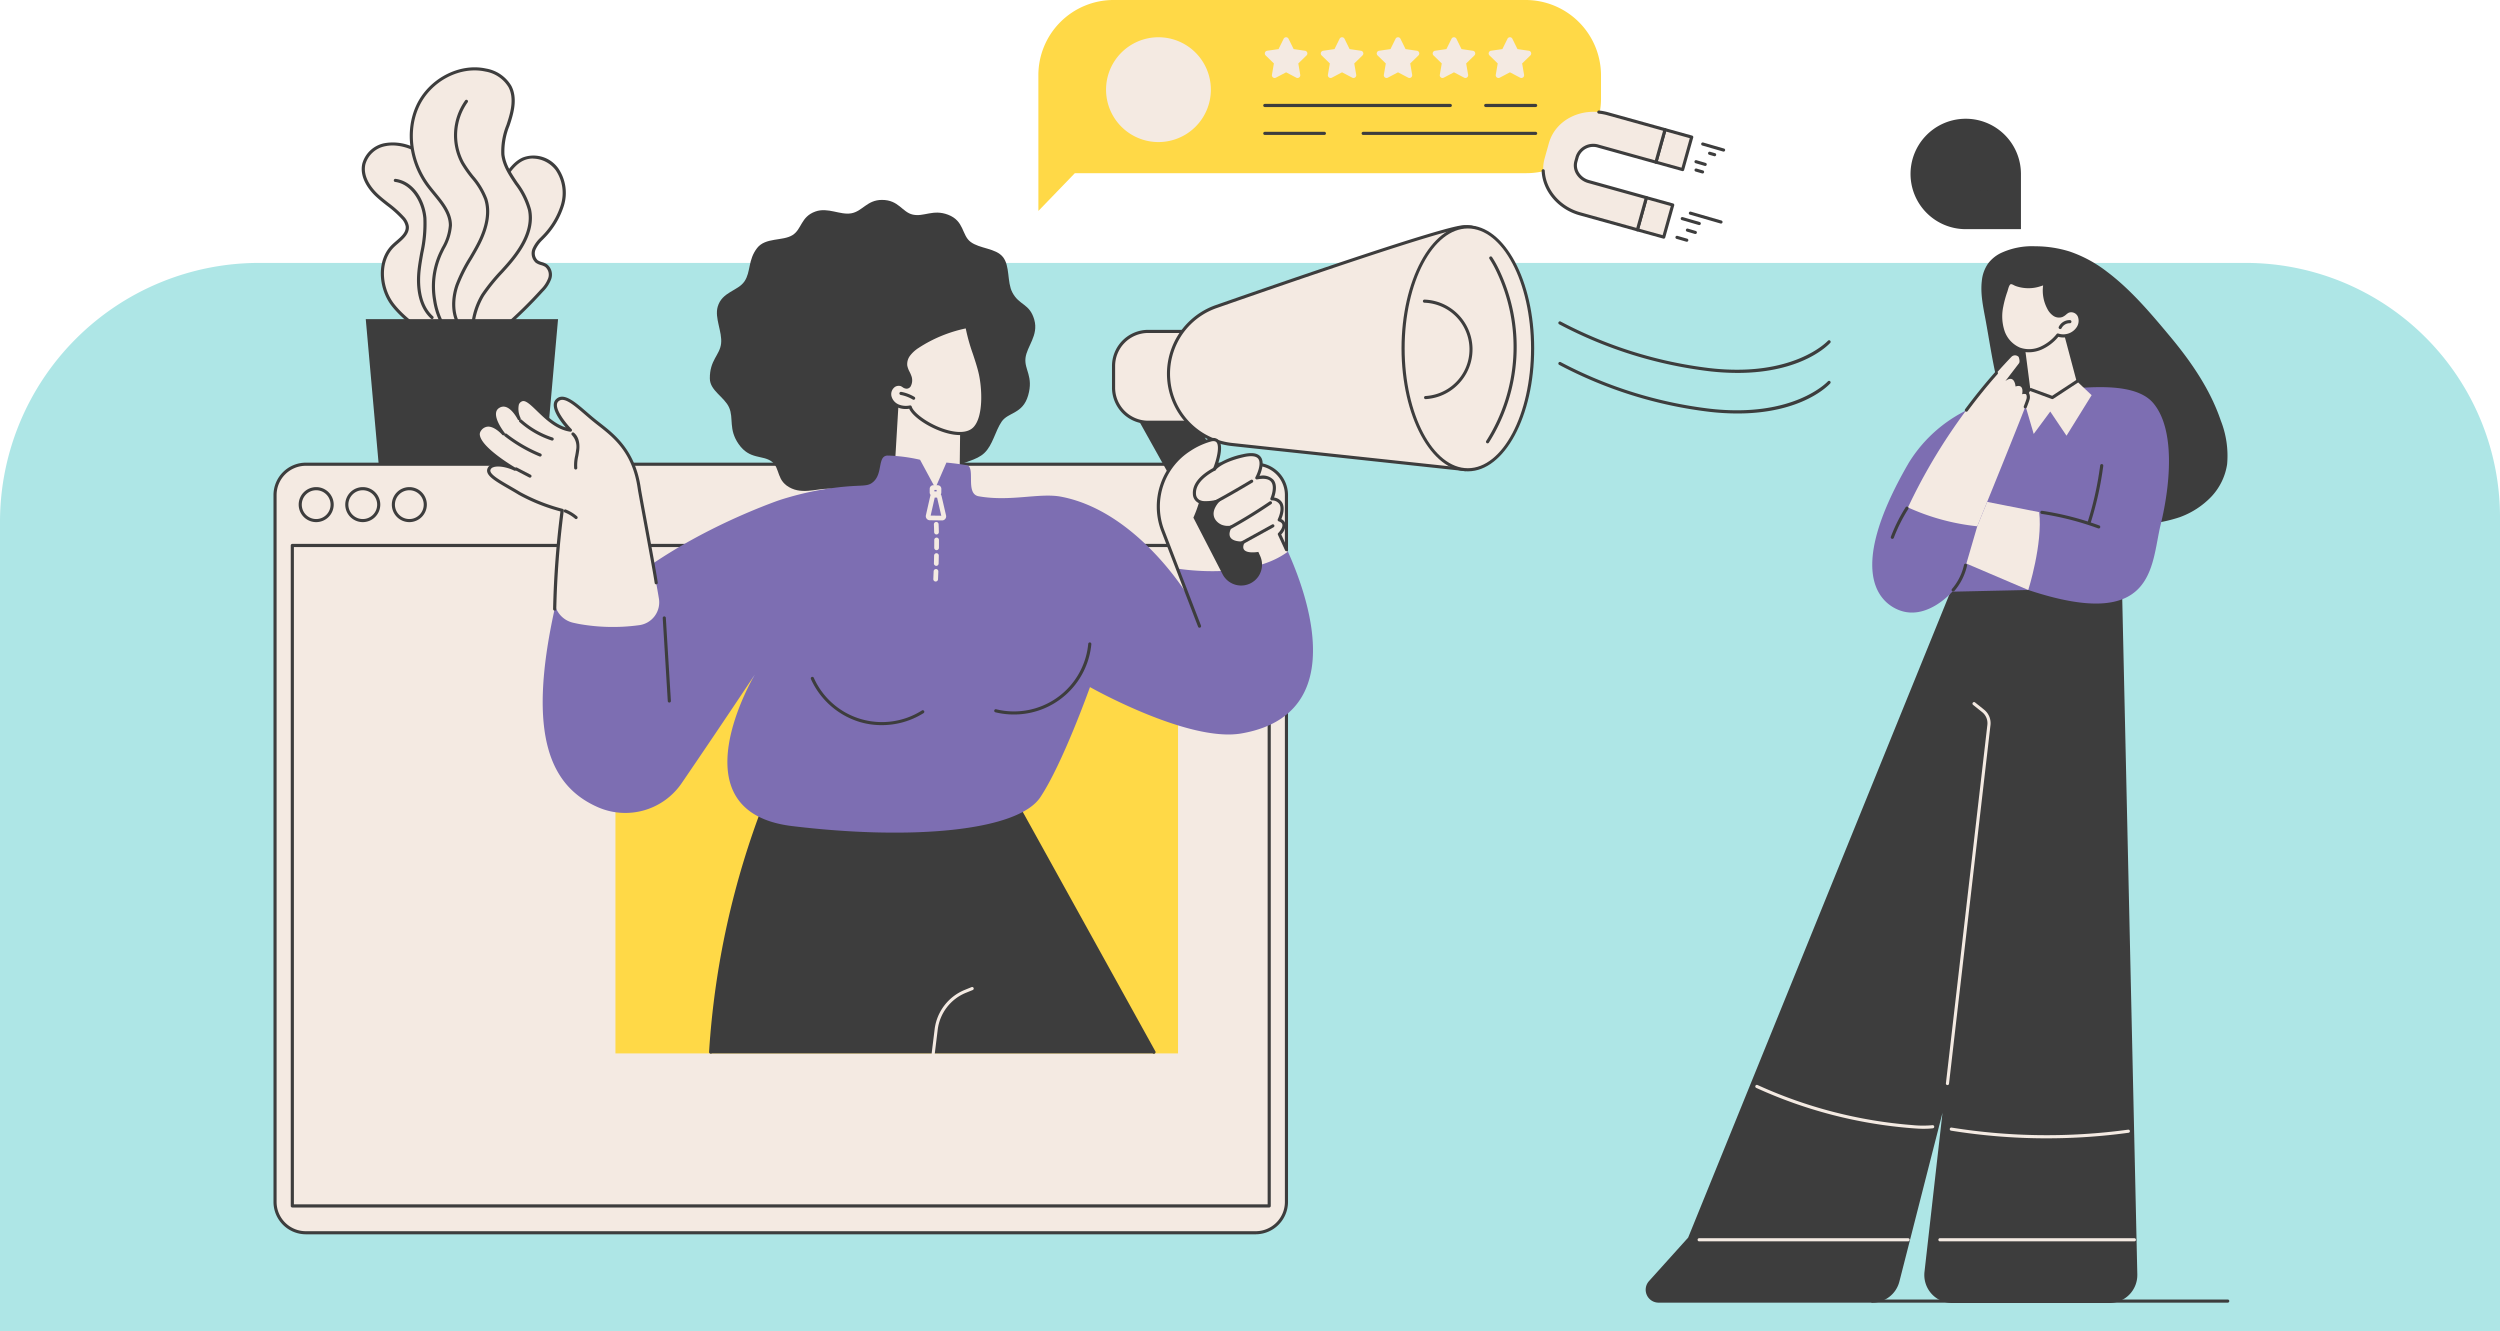 <svg xmlns="http://www.w3.org/2000/svg" xmlns:xlink="http://www.w3.org/1999/xlink" width="521.057" height="277.477" viewBox="0 0 521.057 277.477">
  <defs>
    <clipPath id="clip-path">
      <rect id="Rectángulo_402238" data-name="Rectángulo 402238" width="407.637" height="271.577" fill="none"/>
    </clipPath>
  </defs>
  <g id="Grupo_1101423" data-name="Grupo 1101423" transform="translate(-1929 10533.577)">
    <path id="Rectángulo_35205" data-name="Rectángulo 35205" d="M54,0H468.057a53,53,0,0,1,53,53V222.679a0,0,0,0,1,0,0H0a0,0,0,0,1,0,0V54A54,54,0,0,1,54,0Z" transform="translate(1929 -10478.779)" fill="#aee6e6"/>
    <g id="Grupo_1101416" data-name="Grupo 1101416" transform="translate(1986 -10533.577)">
      <g id="Grupo_1101415" data-name="Grupo 1101415" clip-path="url(#clip-path)">
        <path id="Trazado_877152" data-name="Trazado 877152" d="M269.881,248.3a6.824,6.824,0,0,0,1.643-2.5,2.451,2.451,0,0,0-.763-2.716c-.592-.4-1.383-.424-1.951-.854a2.3,2.3,0,0,1-.511-2.662,7.9,7.9,0,0,1,1.744-2.312,16.6,16.6,0,0,0,4.1-6.681,8.82,8.82,0,0,0-1.1-7.563,6.07,6.07,0,0,0-7.008-2.153c-1.785.779-2.954,2.489-4.027,4.115a96.906,96.906,0,0,0-7.469,12.68,32.426,32.426,0,0,0-3.3,14.225,11.337,11.337,0,0,0,1.161,5.181,5.556,5.556,0,0,0,4.183,3c2.878.253,3.982-2.767,5.81-4.369a90.226,90.226,0,0,0,7.494-7.385" transform="translate(-213.943 -187.733)" fill="#f4eae2"/>
        <path id="Trazado_877153" data-name="Trazado 877153" d="M255.043,258.507q-.181,0-.372-.017a5.875,5.875,0,0,1-4.441-3.167,11.443,11.443,0,0,1-1.2-5.329,32.634,32.634,0,0,1,3.333-14.37,97.571,97.571,0,0,1,7.493-12.724c1-1.511,2.236-3.391,4.169-4.235a6.353,6.353,0,0,1,7.4,2.259,9.1,9.1,0,0,1,1.155,7.846,16.728,16.728,0,0,1-4.175,6.817l-.193.2a6.815,6.815,0,0,0-1.486,2.006,1.978,1.978,0,0,0,.4,2.279,3.024,3.024,0,0,0,.914.4,3.891,3.891,0,0,1,1.022.441,2.771,2.771,0,0,1,.894,3.081,7.085,7.085,0,0,1-1.714,2.629,90.844,90.844,0,0,1-7.521,7.412,12.555,12.555,0,0,0-1.465,1.64c-1.108,1.39-2.252,2.826-4.218,2.826m11.1-39.615a4.643,4.643,0,0,0-1.861.373c-1.755.766-2.936,2.557-3.884,4a97.01,97.01,0,0,0-7.445,12.637,31.988,31.988,0,0,0-3.274,14.08,10.829,10.829,0,0,0,1.121,5.032,5.217,5.217,0,0,0,3.924,2.83c1.849.162,2.9-1.162,4.021-2.565a13.277,13.277,0,0,1,1.545-1.724,90.179,90.179,0,0,0,7.467-7.358,6.563,6.563,0,0,0,1.572-2.378,2.14,2.14,0,0,0-.632-2.351,3.367,3.367,0,0,0-.857-.36,3.556,3.556,0,0,1-1.11-.5,2.633,2.633,0,0,1-.616-3.045,7.306,7.306,0,0,1,1.618-2.211l.191-.2a16.1,16.1,0,0,0,4.023-6.546,8.447,8.447,0,0,0-1.051-7.279,6.062,6.062,0,0,0-4.753-2.422M268,246.41h0Z" transform="translate(-212.066 -185.842)" fill="#3d3d3d"/>
        <path id="Trazado_877154" data-name="Trazado 877154" d="M131.853,235.016c-2.321-3.552-2.52-8.779.539-11.719,1.251-1.2,3.113-2.33,2.9-4.053a3.449,3.449,0,0,0-.937-1.768c-1.591-1.83-3.73-3.092-5.481-4.769s-3.161-4.072-2.625-6.437a5.671,5.671,0,0,1,4.376-4.01,9.679,9.679,0,0,1,6.084.916c5.684,2.647,9.222,8.667,10.416,14.822s.382,12.507-.57,18.7a9.448,9.448,0,0,1-1.251,3.994c-3.238,4.715-11.477-2.654-13.454-5.68" transform="translate(-107.417 -172.098)" fill="#f4eae2"/>
        <path id="Trazado_877155" data-name="Trazado 877155" d="M140.5,240.681h-.056c-3.877-.045-9.141-4.888-10.759-7.363-2.283-3.493-2.688-8.987.586-12.134.259-.249.545-.5.822-.736,1.047-.9,2.129-1.84,1.982-3.042a3.192,3.192,0,0,0-.86-1.593,22.161,22.161,0,0,0-3.1-2.765c-.794-.624-1.615-1.269-2.36-1.982-1.049-1-3.414-3.673-2.717-6.745a5.987,5.987,0,0,1,4.624-4.257,10.111,10.111,0,0,1,6.293.939c5.286,2.461,9.248,8.09,10.6,15.056,1.2,6.168.414,12.42-.567,18.816a9.831,9.831,0,0,1-1.3,4.129,3.669,3.669,0,0,1-3.182,1.677m-10.16-40.143a7.118,7.118,0,0,0-1.537.163,5.325,5.325,0,0,0-4.127,3.763c-.622,2.746,1.563,5.2,2.532,6.128.722.692,1.53,1.326,2.312,1.941a22.65,22.65,0,0,1,3.19,2.85,3.777,3.777,0,0,1,1.015,1.943c.189,1.548-1.082,2.647-2.2,3.616-.283.245-.551.476-.8.712-3.029,2.912-2.629,8.034-.492,11.3,1.613,2.468,6.718,7.026,10.219,7.066a3.01,3.01,0,0,0,2.692-1.393,9.193,9.193,0,0,0,1.2-3.858c.973-6.337,1.748-12.527.572-18.592-1.311-6.761-5.136-12.215-10.233-14.588a10.535,10.535,0,0,0-4.339-1.056" transform="translate(-105.525 -170.221)" fill="#3d3d3d"/>
        <path id="Trazado_877156" data-name="Trazado 877156" d="M176.934,280.391a.326.326,0,0,1-.22-.085c-3.135-2.849-3.09-7.681-2.785-10.307.136-1.168.345-2.347.547-3.487a27.606,27.606,0,0,0,.639-7.141c-.29-3.328-2.446-7.106-5.87-7.553a.327.327,0,1,1,.085-.649c3.8.5,6.118,4.473,6.438,8.145a28.09,28.09,0,0,1-.646,7.312c-.2,1.131-.408,2.3-.542,3.449-.291,2.5-.344,7.094,2.575,9.747a.327.327,0,0,1-.22.569" transform="translate(-143.886 -213.893)" fill="#3d3d3d"/>
        <path id="Trazado_877157" data-name="Trazado 877157" d="M199.531,135.613c.9-2.053,2.238-4.034,2.234-6.274-.005-3.243-2.745-5.7-4.68-8.3-3.467-4.665-4.586-11.185-2.187-16.479s8.544-8.834,14.222-7.591a7.333,7.333,0,0,1,5.058,3.444c1.119,2.151.632,4.767-.092,7.081s-1.671,4.67-1.387,7.078c.5,4.27,4.678,7.311,5.552,11.521.908,4.373-1.953,8.585-4.924,11.92a49.1,49.1,0,0,0-4.812,5.835c-1.57,2.432-1.755,4.6-2.3,7.338-.584,2.913-2.542,3.248-4.451,1.158a14.873,14.873,0,0,1-3.283-7.4,16.482,16.482,0,0,1,1.054-9.327" transform="translate(-164.887 -82.364)" fill="#f4eae2"/>
        <path id="Trazado_877158" data-name="Trazado 877158" d="M202.19,152.156a3.736,3.736,0,0,1-2.592-1.446,15.461,15.461,0,0,1-3.363-7.566,16.908,16.908,0,0,1,1.076-9.513c.224-.514.478-1.028.724-1.526a10.59,10.59,0,0,0,1.483-4.617c0-2.429-1.67-4.462-3.281-6.428-.449-.548-.913-1.114-1.334-1.68-3.714-5-4.586-11.595-2.222-16.809,2.537-5.6,8.946-9.012,14.59-7.775a7.606,7.606,0,0,1,5.278,3.613c1.231,2.364.609,5.159-.07,7.33-.1.333-.213.668-.323,1a14.208,14.208,0,0,0-1.052,5.939c.255,2.159,1.471,3.977,2.759,5.9a16.359,16.359,0,0,1,2.789,5.592c1,4.792-2.377,9.26-5,12.2q-.426.478-.858.954a39.007,39.007,0,0,0-3.923,4.84,14.932,14.932,0,0,0-2.011,5.928c-.078.42-.158.851-.247,1.3-.3,1.477-.97,2.432-1.9,2.69a1.948,1.948,0,0,1-.524.071m-4.28-18.264a16.246,16.246,0,0,0-1.031,9.141,14.8,14.8,0,0,0,3.2,7.236c.865.948,1.761,1.38,2.458,1.186.678-.189,1.186-.965,1.431-2.188.089-.443.168-.871.245-1.288a15.442,15.442,0,0,1,2.1-6.164,39.478,39.478,0,0,1,3.988-4.924q.429-.475.855-.951c2.529-2.838,5.783-7.132,4.848-11.635a15.88,15.88,0,0,0-2.692-5.361c-1.274-1.9-2.592-3.873-2.865-6.189a14.693,14.693,0,0,1,1.08-6.218c.108-.333.217-.665.321-1,.642-2.051,1.234-4.68.114-6.832a6.961,6.961,0,0,0-4.838-3.276c-5.354-1.172-11.44,2.081-13.854,7.406-2.267,5-1.423,11.34,2.151,16.149.411.553.871,1.114,1.315,1.656,1.684,2.055,3.426,4.179,3.43,6.842a11.235,11.235,0,0,1-1.55,4.908c-.243.491-.493,1-.711,1.5" transform="translate(-162.966 -80.512)" fill="#3d3d3d"/>
        <path id="Trazado_877159" data-name="Trazado 877159" d="M252.981,188.236a.326.326,0,0,1-.247-.113c-2.324-2.675-2.082-6.669-1.081-9.515a33.059,33.059,0,0,1,2.831-5.632c.569-.972,1.157-1.976,1.674-2.989,1.785-3.5,2.275-6.549,1.455-9.078a15.121,15.121,0,0,0-2.726-4.479,24.579,24.579,0,0,1-2.084-2.98,12.516,12.516,0,0,1,.833-13.195.327.327,0,0,1,.526.389,11.843,11.843,0,0,0-.789,12.486,24.077,24.077,0,0,0,2.031,2.9,15.839,15.839,0,0,1,2.832,4.678c.875,2.7.372,5.922-1.494,9.577-.526,1.029-1.119,2.042-1.692,3.022a32.574,32.574,0,0,0-2.778,5.519c-.94,2.673-1.182,6.406.958,8.869a.327.327,0,0,1-.247.542" transform="translate(-213.688 -119.328)" fill="#3d3d3d"/>
        <path id="Trazado_877160" data-name="Trazado 877160" d="M169.659,448.185h-40.08l2.731,30.644h34.619Z" transform="translate(-110.348 -381.673)" fill="#3d3d3d"/>
        <path id="Trazado_877161" data-name="Trazado 877161" d="M206.582,812.153H8.629A6.424,6.424,0,0,1,2.2,805.729V658.4a6.424,6.424,0,0,1,6.424-6.424H206.582a6.424,6.424,0,0,1,6.424,6.424V805.729a6.424,6.424,0,0,1-6.424,6.424" transform="translate(-1.878 -555.219)" fill="#f4eae2"/>
        <path id="Trazado_877162" data-name="Trazado 877162" d="M204.7,810.6H6.751A6.759,6.759,0,0,1,0,803.852V656.521a6.759,6.759,0,0,1,6.751-6.751H204.7a6.759,6.759,0,0,1,6.751,6.751V803.852A6.759,6.759,0,0,1,204.7,810.6M6.751,650.424a6.1,6.1,0,0,0-6.1,6.1V803.852a6.1,6.1,0,0,0,6.1,6.1H204.7a6.1,6.1,0,0,0,6.1-6.1V656.521a6.1,6.1,0,0,0-6.1-6.1Z" transform="translate(0 -553.342)" fill="#3d3d3d"/>
        <path id="Trazado_877163" data-name="Trazado 877163" d="M44.2,689.641a3.326,3.326,0,1,1-3.326-3.323,3.324,3.324,0,0,1,3.326,3.323" transform="translate(-31.977 -584.466)" fill="#f4eae2"/>
        <path id="Trazado_877164" data-name="Trazado 877164" d="M39,691.413a3.65,3.65,0,1,1,3.653-3.65A3.655,3.655,0,0,1,39,691.413m0-6.645a3,3,0,1,0,3,3,3,3,0,0,0-3-3" transform="translate(-30.101 -582.589)" fill="#3d3d3d"/>
        <path id="Trazado_877165" data-name="Trazado 877165" d="M109.6,689.641a3.326,3.326,0,1,1-3.326-3.323,3.324,3.324,0,0,1,3.326,3.323" transform="translate(-87.671 -584.466)" fill="#f4eae2"/>
        <path id="Trazado_877166" data-name="Trazado 877166" d="M104.4,691.413a3.65,3.65,0,1,1,3.653-3.65,3.656,3.656,0,0,1-3.653,3.65m0-6.645a3,3,0,1,0,3,3,3,3,0,0,0-3-3" transform="translate(-85.793 -582.589)" fill="#3d3d3d"/>
        <path id="Trazado_877167" data-name="Trazado 877167" d="M175,689.641a3.326,3.326,0,1,1-3.326-3.323A3.324,3.324,0,0,1,175,689.641" transform="translate(-143.364 -584.466)" fill="#f4eae2"/>
        <path id="Trazado_877168" data-name="Trazado 877168" d="M169.8,691.413a3.65,3.65,0,1,1,3.653-3.65,3.656,3.656,0,0,1-3.653,3.65m0-6.645a3,3,0,1,0,3,3,3,3,0,0,0-3-3" transform="translate(-141.487 -582.589)" fill="#3d3d3d"/>
        <path id="Trazado_877169" data-name="Trazado 877169" d="M228.175,902.165H24.569a.327.327,0,0,1-.327-.327V764.179a.327.327,0,0,1,.327-.327H228.175a.327.327,0,0,1,.327.327V901.838a.327.327,0,0,1-.327.327M24.9,901.51H227.848v-137H24.9Z" transform="translate(-20.644 -650.494)" fill="#3d3d3d"/>
        <rect id="Rectángulo_402237" data-name="Rectángulo 402237" width="117.253" height="78.156" transform="translate(71.274 141.399)" fill="#ffd947"/>
        <path id="Trazado_877170" data-name="Trazado 877170" d="M706.418,1147.548l-32.03-57.839-49,5.374a172.419,172.419,0,0,0-11.537,52.465Z" transform="translate(-522.756 -927.993)" fill="#3d3d3d"/>
        <path id="Trazado_877171" data-name="Trazado 877171" d="M704.473,1145.737a.327.327,0,0,1-.286-.169l-31.779-57.388-48.59,5.33a174.2,174.2,0,0,0-11.424,51.9.327.327,0,0,1-.653-.037,174.307,174.307,0,0,1,11.549-52.3.327.327,0,0,1,.265-.2l49-5.374a.328.328,0,0,1,.322.167l31.885,57.578a.327.327,0,0,1-.286.486" transform="translate(-520.955 -926.116)" fill="#3d3d3d"/>
        <path id="Trazado_877172" data-name="Trazado 877172" d="M924.708,1400.348l-.04,0a.328.328,0,0,1-.285-.365l.613-4.989a10.221,10.221,0,0,1,6.3-8.222l1.4-.568a.327.327,0,1,1,.246.606l-1.4.568a9.566,9.566,0,0,0-5.9,7.695l-.613,4.989a.327.327,0,0,1-.324.287" transform="translate(-787.2 -1180.466)" fill="#f4eae2"/>
        <path id="Trazado_877173" data-name="Trazado 877173" d="M680.44,305.734c.923,3.231-1.567,5.542-1.837,7.967-.274,2.458,1.7,3.781.554,7.78-1.126,3.917-4.159,3.454-5.536,5.485-1.335,1.969-1.829,4.843-3.589,6.517-1.7,1.614-4.422,1.825-6.459,3.1-1.959,1.222-3.456,3.668-5.682,4.512-2.133.809-4.948-.544-7.284-.137s-3.356,2.836-5.619,2.837c-4.546,0-4.283-2.276-6.5-2.769-2.309-.513-5.683,1.148-8.587-.135-3.342-1.477-2.316-4.192-4.167-5.606-1.909-1.458-4.609-.338-6.92-3.666-2.154-3.1-.992-5.375-1.982-7.612-.977-2.207-3.992-3.509-4.018-6.03-.04-3.875,2.073-4.872,2.344-7.3.274-2.458-1.386-5.311-.706-7.679.9-3.127,4.206-3.257,5.583-5.289,1.335-1.969.708-4.468,2.636-6.948,1.74-2.237,5.331-1.417,7.368-2.687,1.959-1.222,1.711-3.826,4.773-4.92,2.611-.933,5.138.78,7.474.373s3.287-2.794,6.407-2.794c3.5,0,4.2,2.572,6.425,3.064,2.309.513,4.233-1.171,7.347.023,3.4,1.3,2.824,4.236,4.675,5.65,1.909,1.459,5.264,1.3,6.753,3.16,1.513,1.886.834,5.192,1.959,7.365,1.452,2.8,3.6,2.252,4.593,5.741" transform="translate(-521.867 -239.07)" fill="#3d3d3d"/>
        <path id="Trazado_877174" data-name="Trazado 877174" d="M872.907,545.52l-1.068,17.954c.852,7.041,5.93,10.927,8.978,10.282,2.8-.593,5.512-5.357,4.655-11.313l.125-10.452s-9.08-8.488-12.69-6.471" transform="translate(-742.456 -464.299)" fill="#f4eae2"/>
        <path id="Trazado_877175" data-name="Trazado 877175" d="M866.366,470.884a2.195,2.195,0,0,0-.92,2.3,2.888,2.888,0,0,0,1.644,1.944,4.272,4.272,0,0,0,2.586.241c.81,2.761,10.377,7.81,13.481,4.369,2.18-2.416,1.821-8.6,1.034-11.758s-2.16-6.167-2.68-9.38a29.982,29.982,0,0,0-10.3,4.211,7.277,7.277,0,0,0-1.821,1.666,3.231,3.231,0,0,0-.646,2.33,17.514,17.514,0,0,0,.922,2.356c.188.608.144,2.029-.745,2.075-.4.02-.808-.454-1.2-.548a1.822,1.822,0,0,0-1.353.2" transform="translate(-736.971 -390.542)" fill="#f4eae2"/>
        <path id="Trazado_877176" data-name="Trazado 877176" d="M878.166,479.347a9.961,9.961,0,0,1-2.2-.272c-3.54-.808-7.521-3.318-8.375-5.219a4.493,4.493,0,0,1-2.512-.311,3.232,3.232,0,0,1-1.827-2.173,2.533,2.533,0,0,1,1.07-2.646,2.137,2.137,0,0,1,1.6-.235,2.07,2.07,0,0,1,.616.307,1.114,1.114,0,0,0,.491.233.387.387,0,0,0,.319-.186,2.044,2.044,0,0,0,.131-1.465,6.77,6.77,0,0,0-.4-.932,5.255,5.255,0,0,1-.536-1.471,3.517,3.517,0,0,1,.7-2.571,7.6,7.6,0,0,1,1.9-1.744,29.865,29.865,0,0,1,10.412-4.26.327.327,0,0,1,.4.266,36.073,36.073,0,0,0,1.508,5.51c.414,1.249.842,2.541,1.166,3.843.69,2.769,1.326,9.358-1.108,12.056a4.33,4.33,0,0,1-3.359,1.27M867.8,473.162a.327.327,0,0,1,.314.235c.446,1.519,4.3,4.2,8,5.041,1.592.363,3.739.52,4.929-.8,2.039-2.259,1.778-8.174.959-11.46-.318-1.278-.742-2.558-1.153-3.8a38.963,38.963,0,0,1-1.473-5.264,28.82,28.82,0,0,0-9.851,4.08,7,7,0,0,0-1.742,1.588,2.908,2.908,0,0,0-.589,2.089,4.684,4.684,0,0,0,.479,1.286,7.378,7.378,0,0,1,.432,1.023,2.647,2.647,0,0,1-.219,2.034,1.04,1.04,0,0,1-.822.465,1.532,1.532,0,0,1-.879-.336,1.653,1.653,0,0,0-.414-.221,1.5,1.5,0,0,0-1.106.157h0a1.861,1.861,0,0,0-.769,1.95,2.566,2.566,0,0,0,1.46,1.715,3.957,3.957,0,0,0,2.387.217.329.329,0,0,1,.063-.006m-3.311-4.156h0Z" transform="translate(-735.095 -388.663)" fill="#3d3d3d"/>
        <path id="Trazado_877177" data-name="Trazado 877177" d="M882.007,551.968a.325.325,0,0,1-.169-.047,7.555,7.555,0,0,0-2.536-.962.327.327,0,0,1,.119-.643,8.2,8.2,0,0,1,2.754,1.045.327.327,0,0,1-.169.607" transform="translate(-748.584 -468.642)" fill="#3d3d3d"/>
        <path id="Trazado_877178" data-name="Trazado 877178" d="M422.3,685.429s-17.124,28.6,7.768,31.613,47.012,1.055,51.715-6.02,10.345-22.952,10.345-22.952,20.457,11.57,31.519,9.67c28.144-4.836,7.955-41.545,7.955-41.545l-24.405-1.009,5.312,13.807s-10.546-17.573-26.382-20.6c-4.529-.865-10.519,1.083-17.193-.091-2.9-.509-.542-6.158-2.514-6.47-2.1-.369-4.212-.553-4.212-.553L459.9,646.6l-3.188-5.91a34.364,34.364,0,0,0-6.717-.875c-2.195,0-.993,3.633-2.976,5.433-1.366,1.24-2.233.526-8.17,1.289a62.379,62.379,0,0,0-9.622,2.01s-1.415.39-2.853.926c-6.916,2.574-19,7.787-29.8,16.05-5.152,3.941-14.592-.185-16.02,6.277-5.891,26.674-.731,37.1,9.156,41.366a14.225,14.225,0,0,0,17.344-5.107c3.716-5.443,9.1-13.38,15.25-22.633" transform="translate(-321.952 -544.866)" fill="#7d6eb2"/>
        <path id="Trazado_877179" data-name="Trazado 877179" d="M927.19,745.419h-.022a.491.491,0,0,1-.469-.512q.037-.848.066-1.631a.491.491,0,0,1,.981.036q-.029.786-.066,1.638a.491.491,0,0,1-.49.469m.12-3.269H927.3a.491.491,0,0,1-.477-.5q.025-.862.039-1.631a.491.491,0,1,1,.981.019q-.015.773-.039,1.64a.491.491,0,0,1-.49.477m.062-3.271h0a.491.491,0,0,1-.487-.5q.006-.633.005-1.183v-.447a.491.491,0,0,1,.489-.492h0a.491.491,0,0,1,.491.489v.45q0,.554-.005,1.192a.491.491,0,0,1-.49.486m-.015-3.271a.491.491,0,0,1-.491-.481c-.022-1.07-.054-1.609-.055-1.615a.491.491,0,0,1,.98-.06c0,.022.034.562.056,1.655a.491.491,0,0,1-.481.5h-.01" transform="translate(-789.174 -624.214)" fill="#f4eae2"/>
        <path id="Trazado_877180" data-name="Trazado 877180" d="M919.55,697.931h-.012L917,697.9a.855.855,0,0,1-.822-1.044l.906-4a.868.868,0,0,1,.85-.666l.695.014a.853.853,0,0,1,.816.662l.932,4.022a.855.855,0,0,1-.832,1.048m-2.376-1.015,2.216.031-.874-3.768-.493-.01Z" transform="translate(-780.2 -589.464)" fill="#f4eae2"/>
        <path id="Trazado_877181" data-name="Trazado 877181" d="M923.269,683.708h-.005l-.927-.007a.749.749,0,0,1-.743-.755l.006-.768a.751.751,0,0,1,.755-.744l.926.007a.749.749,0,0,1,.743.755l-.005.768a.75.75,0,0,1-.749.743m0-.981h0Zm-.693-.005.462,0,0-.3-.462,0Zm-.23-.305h0Z" transform="translate(-784.827 -580.308)" fill="#f4eae2"/>
        <path id="Trazado_877182" data-name="Trazado 877182" d="M1222.927,585.826l-15.919-28.509,10.6-3.232L1232.366,584Z" transform="translate(-1027.885 -471.858)" fill="#3d3d3d"/>
        <path id="Trazado_877183" data-name="Trazado 877183" d="M1196.191,484.4h-9.143a7.212,7.212,0,0,1-7.212-7.212v-4.511a7.212,7.212,0,0,1,7.212-7.212h9.143Z" transform="translate(-1004.745 -396.392)" fill="#f4eae2"/>
        <path id="Trazado_877184" data-name="Trazado 877184" d="M1194.312,482.854h-9.142a7.548,7.548,0,0,1-7.54-7.539V470.8a7.548,7.548,0,0,1,7.54-7.539h9.142a.327.327,0,0,1,.327.327v18.935a.327.327,0,0,1-.327.327m-9.142-18.935a6.893,6.893,0,0,0-6.885,6.885v4.511a6.893,6.893,0,0,0,6.885,6.885h8.815V463.918Z" transform="translate(-1002.866 -394.514)" fill="#3d3d3d"/>
        <path id="Trazado_877185" data-name="Trazado 877185" d="M1326.412,326.388s-1.543-8.688-8.095-7.987c-4.783.512-35.234,10.991-51.326,16.611a14.831,14.831,0,0,0,3.308,28.747l48.645,5.227s5.16-.643,7.621-8.554-.153-34.044-.153-34.044" transform="translate(-1070.502 -271.115)" fill="#f4eae2"/>
        <path id="Trazado_877186" data-name="Trazado 877186" d="M1317.067,367.436l-.035,0-48.645-5.227a15.158,15.158,0,0,1-3.381-29.382c17.154-5.991,46.643-16.118,51.4-16.628,6.778-.726,8.436,8.165,8.452,8.255,0,.008,0,.016,0,.025.107,1.07,2.593,26.29.14,34.174-2.5,8.02-7.674,8.754-7.894,8.781l-.04,0m.1-50.625a6.486,6.486,0,0,0-.688.037c-4.691.5-34.126,10.613-51.253,16.6a14.5,14.5,0,0,0,3.235,28.113l48.6,5.222c.434-.076,5.056-1.054,7.317-8.321,2.392-7.686-.094-33.181-.165-33.9-.064-.336-1.548-7.745-7.048-7.745" transform="translate(-1068.625 -269.238)" fill="#3d3d3d"/>
        <path id="Trazado_877187" data-name="Trazado 877187" d="M1613.45,344c0,13.978-6.044,25.309-13.5,25.309s-13.5-11.331-13.5-25.309,6.044-25.309,13.5-25.309,13.5,11.331,13.5,25.309" transform="translate(-1351.017 -271.394)" fill="#f4eae2"/>
        <path id="Trazado_877188" data-name="Trazado 877188" d="M1598.074,367.756c-7.624,0-13.827-11.5-13.827-25.636s6.2-25.636,13.827-25.636,13.827,11.5,13.827,25.636-6.2,25.636-13.827,25.636m0-50.618c-7.263,0-13.172,11.207-13.172,24.982s5.909,24.982,13.172,24.982,13.172-11.207,13.172-24.982-5.909-24.982-13.172-24.982" transform="translate(-1349.14 -269.517)" fill="#3d3d3d"/>
        <path id="Trazado_877189" data-name="Trazado 877189" d="M1614.857,441.512a.327.327,0,0,1-.02-.654,9.732,9.732,0,0,0-.245-19.441.327.327,0,0,1,.031-.654,10.387,10.387,0,0,1,.255,20.747h-.021" transform="translate(-1374.716 -358.321)" fill="#3d3d3d"/>
        <path id="Trazado_877190" data-name="Trazado 877190" d="M1703.205,399.064a.327.327,0,0,1-.276-.5,36.543,36.543,0,0,0,2.042-35.524,21.3,21.3,0,0,0-1.365-2.432.327.327,0,1,1,.546-.36,21.946,21.946,0,0,1,1.408,2.507,37.2,37.2,0,0,1-2.078,36.159.327.327,0,0,1-.277.152" transform="translate(-1450.167 -306.658)" fill="#3d3d3d"/>
        <path id="Trazado_877191" data-name="Trazado 877191" d="M1246.395,644.229s14.833,2.655,23.173-3.437l-1.7-3.708s2.2-2.177-.029-2.975c0,0,2.075-4.135-1.529-4.381,0,0,2.4-5.394-3.141-4.369,0,0,3.327-6.086-2.877-4.614-4.91,1.164-5.934,2.763-5.934,2.763s2.739-6.781-.694-6.08a15.328,15.328,0,0,0-4.469,2.017,14,14,0,0,0-5.732,16.631Z" transform="translate(-1058.217 -525.757)" fill="#f4eae2"/>
        <path id="Trazado_877192" data-name="Trazado 877192" d="M1249.412,654.711a.327.327,0,0,1-.305-.21l-7.768-20.189a14.4,14.4,0,0,1,5.865-17.026,15.72,15.72,0,0,1,4.576-2.059,1.611,1.611,0,0,1,1.68.44c.852,1.024.284,3.41-.188,4.883a15.6,15.6,0,0,1,5.126-2c1.878-.445,3.144-.259,3.763.552.84,1.1.175,3.012-.246,3.965a3.073,3.073,0,0,1,2.924.83c.865,1.1.391,2.878.11,3.678a2.258,2.258,0,0,1,1.691,1.062c.643,1.126.1,2.744-.184,3.424a1.485,1.485,0,0,1,.859,1,2.857,2.857,0,0,1-.876,2.206l1.389,3.025a.327.327,0,1,1-.594.273l-1.481-3.225a.328.328,0,0,1,.067-.369c.285-.283.994-1.152.856-1.769-.063-.283-.32-.507-.765-.666a.327.327,0,0,1-.182-.455c.01-.02.986-2,.343-3.124a1.848,1.848,0,0,0-1.6-.784.327.327,0,0,1-.277-.459c.01-.023,1.007-2.309.132-3.417-.474-.6-1.454-.768-2.914-.5a.327.327,0,0,1-.347-.479c.406-.743,1.3-2.88.577-3.827-.442-.579-1.511-.687-3.092-.312-4.664,1.106-5.726,2.609-5.736,2.624a.329.329,0,0,1-.426.107.326.326,0,0,1-.151-.41c.661-1.637,1.441-4.555.721-5.419-.076-.091-.307-.368-1.046-.218a15.08,15.08,0,0,0-4.362,1.974,13.737,13.737,0,0,0-5.6,16.242l7.765,20.182a.327.327,0,0,1-.188.423.323.323,0,0,1-.117.022" transform="translate(-1056.402 -523.876)" fill="#3d3d3d"/>
        <path id="Trazado_877193" data-name="Trazado 877193" d="M1291.962,702.926l6.084,11.791a4.356,4.356,0,0,0,7.853-3.762l-.4-.9s-4.5.815-2.733-2.2c0,0-5.089.607-2.573-3.37a3.614,3.614,0,0,1-2.356-.089c-1.616-.736-2.925-2.792.427-5.681a9.542,9.542,0,0,1-5.025.677,27.156,27.156,0,0,1-1.279,3.529" transform="translate(-1100.231 -595.029)" fill="#3d3d3d"/>
        <path id="Trazado_877194" data-name="Trazado 877194" d="M1318.709,678.856a.327.327,0,0,1-.157-.615c2.645-1.439,5.294-2.957,7.875-4.51a.327.327,0,1,1,.337.56c-2.589,1.558-5.246,3.08-7.9,4.524a.328.328,0,0,1-.156.04" transform="translate(-1122.729 -573.708)" fill="#3d3d3d"/>
        <path id="Trazado_877195" data-name="Trazado 877195" d="M1329.319,710.76a.327.327,0,0,1-.153-.616,106.4,106.4,0,0,0,10.2-6.142.327.327,0,0,1,.368.541,107,107,0,0,1-10.263,6.18.325.325,0,0,1-.152.038" transform="translate(-1131.766 -599.478)" fill="#3d3d3d"/>
        <path id="Trazado_877196" data-name="Trazado 877196" d="M1350.328,741.191a.327.327,0,0,1-.158-.614l7.62-4.2a.327.327,0,1,1,.316.573l-7.62,4.2a.325.325,0,0,1-.157.041" transform="translate(-1149.657 -627.062)" fill="#3d3d3d"/>
        <path id="Trazado_877197" data-name="Trazado 877197" d="M1293.016,664.088H1293a2.123,2.123,0,0,1-1.827-2.007c-.146-2.04,1.321-3.91,4.359-5.56a.327.327,0,1,1,.312.575c-2.792,1.516-4.144,3.177-4.019,4.938a1.474,1.474,0,0,0,1.208,1.4.327.327,0,0,1-.017.654" transform="translate(-1099.55 -559.057)" fill="#3d3d3d"/>
        <path id="Trazado_877198" data-name="Trazado 877198" d="M1841.856,462.071a51.58,51.58,0,0,1-5.886-.349,89.641,89.641,0,0,1-31.293-9.789.327.327,0,0,1,.329-.566,88.944,88.944,0,0,0,31.039,9.7c17.516,2.01,24.582-5.627,24.652-5.7a.327.327,0,0,1,.488.436c-.257.288-5.765,6.268-19.328,6.268" transform="translate(-1536.718 -384.345)" fill="#3d3d3d"/>
        <path id="Trazado_877199" data-name="Trazado 877199" d="M1841.856,519.045a51.58,51.58,0,0,1-5.886-.349,89.644,89.644,0,0,1-31.293-9.789.327.327,0,0,1,.329-.566,88.944,88.944,0,0,0,31.039,9.7c17.516,2.01,24.582-5.627,24.652-5.7a.327.327,0,0,1,.488.435c-.257.288-5.765,6.268-19.328,6.268" transform="translate(-1536.718 -432.864)" fill="#3d3d3d"/>
        <path id="Trazado_877200" data-name="Trazado 877200" d="M311.77,564c-3.218-2.58-6.223-5.954-7.882-4.277s2.766,6.192,2.766,6.192c-5.066-.766-8.159-7.094-10.147-6.332s-.545,3.936-.545,3.936-1.968-3.981-4.32-2.513,1.055,5.675,1.055,5.675-3.022-3.536-4.989-.779,7.352,8.14,7.352,8.14c-1.866-.941-4.912-1.38-5.386.036s2.942,2.93,6.389,5.044a39.331,39.331,0,0,0,8.88,3.508c-.642,6.984-1.355,13.093-1.641,18.224a5.063,5.063,0,0,0,3.9,5.209q.7.163,1.408.294a40.249,40.249,0,0,0,12.313.233l.048-.006a4.8,4.8,0,0,0,4.141-5.548c-1.051-6.363-3.208-16.622-4.108-22.971-1.194-8.42-6.017-11.484-9.236-14.065" transform="translate(-244.78 -476.279)" fill="#f4eae2"/>
        <path id="Trazado_877201" data-name="Trazado 877201" d="M301.5,601.661h0a.327.327,0,0,1-.323-.331A189.616,189.616,0,0,1,302.707,581a38.108,38.108,0,0,1-8.693-3.473c-.732-.449-1.457-.867-2.158-1.272-2.8-1.618-4.828-2.787-4.371-4.154a1.513,1.513,0,0,1,.909-.912,4.68,4.68,0,0,1,2.444-.119c-2.14-1.455-5.138-3.794-5.556-5.722a1.831,1.831,0,0,1,.282-1.509,2.528,2.528,0,0,1,1.975-1.186,3.4,3.4,0,0,1,1.832.53,5,5,0,0,1-.726-2.923,1.983,1.983,0,0,1,.947-1.4,2.231,2.231,0,0,1,1.854-.287,4.035,4.035,0,0,1,1.826,1.293,3.018,3.018,0,0,1,.161-1.418,1.824,1.824,0,0,1,1.08-1.04c1.082-.415,2.256.722,3.743,2.161,1.5,1.456,3.33,3.224,5.568,3.921-1.256-1.446-3.483-4.413-2.045-5.867,1.541-1.557,3.913.489,6.424,2.656.616.532,1.254,1.081,1.9,1.6.275.221.563.445.859.676,3.117,2.435,7.387,5.77,8.5,13.6.074.525.626,3.514,1.265,6.975.951,5.15,2.133,11.559,2.267,12.693a.327.327,0,0,1-.65.076c-.131-1.112-1.311-7.51-2.26-12.65-.64-3.468-1.193-6.463-1.269-7-1.073-7.566-5.053-10.675-8.251-13.174-.3-.233-.588-.459-.865-.681-.651-.522-1.293-1.076-1.914-1.611-2.372-2.046-4.42-3.814-5.531-2.691-1.169,1.181,1.678,4.621,2.767,5.733a.327.327,0,0,1-.283.552c-2.909-.44-5.137-2.6-6.927-4.33-1.267-1.226-2.361-2.286-3.054-2.021a1.176,1.176,0,0,0-.708.677,4.36,4.36,0,0,0,.344,2.818.327.327,0,0,1-.591.281c-.011-.022-1.1-2.189-2.525-2.593a1.579,1.579,0,0,0-1.327.213,1.336,1.336,0,0,0-.649.957c-.279,1.663,1.763,4.209,1.784,4.235a.327.327,0,0,1-.5.419c-.015-.018-1.535-1.777-3-1.715a1.886,1.886,0,0,0-1.469.913,1.186,1.186,0,0,0-.175.991c.586,2.7,7.356,6.637,7.424,6.676a.327.327,0,0,1-.311.575c-1.3-.655-3.348-1.1-4.391-.667a.86.86,0,0,0-.537.515c-.288.861,1.832,2.084,4.077,3.38.7.407,1.434.827,2.173,1.281a39.229,39.229,0,0,0,8.79,3.47.327.327,0,0,1,.244.356,190.417,190.417,0,0,0-1.566,20.546.327.327,0,0,1-.327.323" transform="translate(-242.901 -474.398)" fill="#3d3d3d"/>
        <path id="Trazado_877202" data-name="Trazado 877202" d="M342.049,658.624a.326.326,0,0,1-.151-.037l-2.838-1.479a.327.327,0,1,1,.3-.58l2.838,1.479a.327.327,0,0,1-.151.617" transform="translate(-288.593 -559.066)" fill="#3d3d3d"/>
        <path id="Trazado_877203" data-name="Trazado 877203" d="M331.4,613.552a.329.329,0,0,1-.125-.025,31.182,31.182,0,0,1-7.259-4.215.327.327,0,0,1,.4-.517,30.514,30.514,0,0,0,7.106,4.126.327.327,0,0,1-.125.63" transform="translate(-275.825 -518.39)" fill="#3d3d3d"/>
        <path id="Trazado_877204" data-name="Trazado 877204" d="M351.719,593.308a.329.329,0,0,1-.1-.016,18.864,18.864,0,0,1-6.7-3.852.327.327,0,0,1,.436-.488,18.2,18.2,0,0,0,6.466,3.718.327.327,0,0,1-.1.638" transform="translate(-293.638 -501.479)" fill="#3d3d3d"/>
        <path id="Trazado_877205" data-name="Trazado 877205" d="M419.3,615.031a.327.327,0,0,1-.325-.291,8.972,8.972,0,0,1,.215-2.622c.068-.37.138-.753.183-1.126a3.528,3.528,0,0,0-.85-3.12.327.327,0,0,1,.415-.506c1.216,1,1.2,2.749,1.085,3.705-.048.392-.119.784-.189,1.164a8.358,8.358,0,0,0-.209,2.431.327.327,0,0,1-.288.362l-.037,0" transform="translate(-356.309 -517.169)" fill="#3d3d3d"/>
        <path id="Trazado_877206" data-name="Trazado 877206" d="M410.187,717.454a.326.326,0,0,1-.213-.079,7.645,7.645,0,0,0-2.158-1.309.327.327,0,1,1,.242-.608,8.288,8.288,0,0,1,2.343,1.421.327.327,0,0,1-.214.575" transform="translate(-347.119 -609.262)" fill="#3d3d3d"/>
        <path id="Trazado_877207" data-name="Trazado 877207" d="M769.377,960.665a16.015,16.015,0,0,1-4.63-.677,16.4,16.4,0,0,1-10.115-8.928.327.327,0,1,1,.6-.266,15.541,15.541,0,0,0,22.532,6.812.327.327,0,0,1,.351.552,16.375,16.375,0,0,1-8.736,2.506" transform="translate(-642.618 -809.528)" fill="#3d3d3d"/>
        <path id="Trazado_877208" data-name="Trazado 877208" d="M1016.35,917.2a15.916,15.916,0,0,1-3.8-.455.327.327,0,1,1,.156-.635,15.541,15.541,0,0,0,19.182-13.644.327.327,0,0,1,.651.061A16.167,16.167,0,0,1,1016.35,917.2" transform="translate(-862.076 -768.283)" fill="#3d3d3d"/>
        <path id="Trazado_877209" data-name="Trazado 877209" d="M548.028,883.649a.327.327,0,0,1-.326-.307l-1.052-17.305a.327.327,0,1,1,.653-.04l1.052,17.305a.327.327,0,0,1-.307.346h-.02" transform="translate(-465.525 -737.218)" fill="#3d3d3d"/>
        <path id="Trazado_877210" data-name="Trazado 877210" d="M2399.573,361.428c.648,3.555,1.188,7.12,1.939,10.657.809,3.807,1.908,7.549,2.656,11.367.359,1.832.656,3.677,1.049,5.5.173.8.382,1.6.562,2.407a13.306,13.306,0,0,0,1.275,6.471,9.831,9.831,0,0,0,5.446,4.279,27.286,27.286,0,0,0,7.633,1.594c1.22.1,2.435.094,3.657.095,1.83,0,3.658.07,5.488.081a29.994,29.994,0,0,0,10.721-1.51,17.165,17.165,0,0,0,6.578-4.264,12.592,12.592,0,0,0,3.309-6.8,19.982,19.982,0,0,0-1.325-9.078c-2.2-6.492-6.2-12.293-10.557-17.517-3.99-4.779-8.094-9.677-13.087-13.448a26.915,26.915,0,0,0-7.835-4.261,24.193,24.193,0,0,0-7.193-1.1,15.328,15.328,0,0,0-7.28,1.47,7.405,7.405,0,0,0-2.569,2.154,7.6,7.6,0,0,0-1.279,3.565c-.336,2.789.313,5.6.811,8.332" transform="translate(-2042.7 -294.573)" fill="#3d3d3d"/>
        <path id="Trazado_877211" data-name="Trazado 877211" d="M2431.594,461.84l4.052,14.727s-8.021,10.2-14.283,9.8-5.1-7.493-.429-9.694l3.345-.512-1.347-11.455Z" transform="translate(-2058.348 -393.302)" fill="#f4eae2"/>
        <path id="Trazado_877212" data-name="Trazado 877212" d="M2456.432,475.567a.327.327,0,0,1-.324-.285l-1.6-12.413a.327.327,0,0,1,.222-.353l8.663-2.864a.327.327,0,0,1,.419.227l3.386,12.749a.327.327,0,1,1-.632.168l-3.3-12.413-8.077,2.67,1.566,12.145a.327.327,0,0,1-.282.366l-.042,0" transform="translate(-2090.249 -391.424)" fill="#3d3d3d"/>
        <path id="Trazado_877213" data-name="Trazado 877213" d="M2445.514,557.407a.327.327,0,0,1-.049-.651l2.486-.381a.327.327,0,0,1,.1.647l-2.486.381a.331.331,0,0,1-.05,0" transform="translate(-2082.315 -473.805)" fill="#3d3d3d"/>
        <path id="Trazado_877214" data-name="Trazado 877214" d="M2425.982,401.685a10.145,10.145,0,0,0,.258,5.18,6.14,6.14,0,0,0,3.438,3.744,6.047,6.047,0,0,0,4.436-.173,9.541,9.541,0,0,0,3.562-2.758,3.663,3.663,0,0,0,4.175-1.42,2.712,2.712,0,0,0,.266-2.61,1.835,1.835,0,0,0-2.3-.919c-.471.223-.807.677-1.287.88a1.792,1.792,0,0,1-1.656-.232,3.626,3.626,0,0,1-1.105-1.326,7.662,7.662,0,0,1-.715-5.323c-.039.168-.934.422-1.094.476a7.385,7.385,0,0,1-1.233.3,7.7,7.7,0,0,1-2.5-.024,7.535,7.535,0,0,1-1.229-.321,4.032,4.032,0,0,0-1.067-.416c-.707-.008-.917,1.28-1.087,1.778a22.134,22.134,0,0,0-.866,3.162" transform="translate(-2065.777 -337.852)" fill="#f4eae2"/>
        <path id="Trazado_877215" data-name="Trazado 877215" d="M2429.72,409.4a5.719,5.719,0,0,1-2.042-.363,6.472,6.472,0,0,1-3.63-3.941,10.372,10.372,0,0,1-.271-5.348,22.188,22.188,0,0,1,.878-3.209c.028-.082.057-.186.09-.3.178-.638.476-1.707,1.311-1.7a2.03,2.03,0,0,1,.85.285,3.008,3.008,0,0,0,.322.15,7.2,7.2,0,0,0,1.175.307,7.343,7.343,0,0,0,2.389.023,7.055,7.055,0,0,0,1.178-.287l.115-.037a4.14,4.14,0,0,0,.806-.3.327.327,0,0,1,.6.247h0a7.346,7.346,0,0,0,.684,5.093,3.247,3.247,0,0,0,1,1.21,1.458,1.458,0,0,0,1.347.2,2.553,2.553,0,0,0,.589-.4,3.311,3.311,0,0,1,.685-.472,2.16,2.16,0,0,1,2.733,1.07,3.012,3.012,0,0,1-.284,2.933,3.975,3.975,0,0,1-4.341,1.62,9.669,9.669,0,0,1-3.544,2.682,6.871,6.871,0,0,1-2.637.54m-3.673-14.206c-.331,0-.552.792-.672,1.218-.036.131-.069.248-.1.339a21.642,21.642,0,0,0-.854,3.115,9.736,9.736,0,0,0,.244,5.013,5.814,5.814,0,0,0,3.246,3.547,5.721,5.721,0,0,0,4.193-.169,9.153,9.153,0,0,0,3.438-2.666.328.328,0,0,1,.361-.1,3.34,3.34,0,0,0,3.79-1.289,2.388,2.388,0,0,0,.247-2.288,1.507,1.507,0,0,0-1.866-.769,2.8,2.8,0,0,0-.549.385,3.058,3.058,0,0,1-.75.5,2.114,2.114,0,0,1-1.966-.261,3.863,3.863,0,0,1-1.211-1.442,8.028,8.028,0,0,1-.872-4.871c-.127.045-.274.094-.444.147l-.1.031a7.747,7.747,0,0,1-1.288.314,8,8,0,0,1-2.6-.025,7.859,7.859,0,0,1-1.282-.335,3.492,3.492,0,0,1-.4-.183,1.642,1.642,0,0,0-.561-.214Zm-1.948,4.613h0Zm8.753-5.032v0h0" transform="translate(-2063.895 -335.975)" fill="#3d3d3d"/>
        <path id="Trazado_877216" data-name="Trazado 877216" d="M2511.405,451.729a2.171,2.171,0,0,0-2.023,1.215Z" transform="translate(-2136.983 -384.689)" fill="#f4eae2"/>
        <path id="Trazado_877217" data-name="Trazado 877217" d="M2507.5,451.395a.327.327,0,0,1-.3-.466,2.5,2.5,0,0,1,2.336-1.4.327.327,0,0,1-.033.653,1.857,1.857,0,0,0-1.71,1.027.327.327,0,0,1-.3.188" transform="translate(-2135.104 -382.812)" fill="#3d3d3d"/>
        <path id="Trazado_877218" data-name="Trazado 877218" d="M2027.921,816.066l3.223,144.5a5.509,5.509,0,0,1-5.507,5.642h-32.719a5.509,5.509,0,0,1-5.473-6.139l4.284-37.863-10.168,39.784a5.509,5.509,0,0,1-5.337,4.145H1931.7a2.365,2.365,0,0,1-1.758-3.947l8.2-9.108,55.348-136.261Z" transform="translate(-1643.009 -694.96)" fill="#3d3d3d"/>
        <path id="Trazado_877219" data-name="Trazado 877219" d="M2023.755,964.659h-32.719a5.836,5.836,0,0,1-5.8-6.5l3.75-33.143L1980,960.193a5.833,5.833,0,0,1-5.654,4.391h-44.529a2.692,2.692,0,0,1-2-4.494l8.162-9.066L1991.3,814.817a.327.327,0,0,1,.3-.2l34.435-.752a.33.33,0,0,1,.334.32l3.223,144.5a5.836,5.836,0,0,1-5.834,5.977M1989.848,920a.328.328,0,0,1,.326.364l-4.284,37.864a5.182,5.182,0,0,0,5.147,5.776h32.719a5.182,5.182,0,0,0,5.18-5.307l-3.215-144.175-33.893.74L1936.56,951.324a.324.324,0,0,1-.06.1l-8.2,9.108a2.038,2.038,0,0,0,1.515,3.4h44.529a5.179,5.179,0,0,0,5.02-3.9l10.168-39.784a.327.327,0,0,1,.317-.246m-53.591,31.2h0Z" transform="translate(-1641.127 -693.082)" fill="#3d3d3d"/>
        <path id="Trazado_877220" data-name="Trazado 877220" d="M2349.125,1065.84l-.038,0a.328.328,0,0,1-.287-.363l8.641-74.72a2.949,2.949,0,0,0-1.094-2.656l-1.884-1.508a.327.327,0,0,1,.409-.511l1.884,1.508a3.6,3.6,0,0,1,1.334,3.242l-8.641,74.72a.327.327,0,0,1-.324.29" transform="translate(-2000.229 -839.682)" fill="#f4eae2"/>
        <path id="Trazado_877221" data-name="Trazado 877221" d="M2116.3,1532.813c-.881,0-1.74-.059-2.525-.121a96.238,96.238,0,0,1-32.464-8.408.327.327,0,0,1,.272-.6,95.589,95.589,0,0,0,32.244,8.35,21.526,21.526,0,0,0,4.22.022.327.327,0,0,1,.078.65,15.175,15.175,0,0,1-1.825.1" transform="translate(-1772.275 -1297.544)" fill="#f4eae2"/>
        <path id="Trazado_877222" data-name="Trazado 877222" d="M2374.411,1585.848a125.878,125.878,0,0,1-19.975-1.6.327.327,0,0,1,.1-.646,125.192,125.192,0,0,0,36.806.437.327.327,0,1,1,.088.648,125.892,125.892,0,0,1-17.022,1.157" transform="translate(-2004.797 -1348.591)" fill="#f4eae2"/>
        <path id="Trazado_877223" data-name="Trazado 877223" d="M2043.927,1739.644h-43.544a.327.327,0,0,1,0-.654h43.544a.327.327,0,1,1,0,.654" transform="translate(-1703.241 -1480.919)" fill="#f4eae2"/>
        <path id="Trazado_877224" data-name="Trazado 877224" d="M2379.085,1739.644h-40.526a.327.327,0,1,1,0-.654h40.526a.327.327,0,0,1,0,.654" transform="translate(-1991.232 -1480.919)" fill="#f4eae2"/>
        <path id="Trazado_877225" data-name="Trazado 877225" d="M2303.989,547.08c-2.567-3.077-8.046-3.685-14.757-3.24a9.953,9.953,0,0,1-1.38,1.547,9.8,9.8,0,0,1-3.359,1.992,10.283,10.283,0,0,1-3.961.511,7.612,7.612,0,0,1-5.251-2.275q-1.626.26-3.257.524a29.339,29.339,0,0,0-19.052,13.386c-13.833,23.834-5.242,29.673-1.484,30.842,5.619,1.748,10.586-4.026,10.586-4.026l15.832-.352c26.616,8.86,25.524-5.17,27.583-13.583s3.078-19.844-1.5-25.327" transform="translate(-1912.165 -463.022)" fill="#7d6eb2"/>
        <path id="Trazado_877226" data-name="Trazado 877226" d="M2319.317,507.2s.566-2.256-1.366-1.619c0,0-.167-2.64-2.125-1.128l2.836-3.7c.306-.4-.059-1.333-.059-1.333a1.037,1.037,0,0,0-1.5-.028,118.218,118.218,0,0,0-21.572,31.393,46.509,46.509,0,0,0,14.439,3.929s10.172-24.967,10.533-26.333c.461-1.744-1.185-1.185-1.185-1.185" transform="translate(-1954.867 -425.024)" fill="#f4eae2"/>
        <path id="Trazado_877227" data-name="Trazado 877227" d="M2392.738,707.024l-10.847-2.137-2.068,5.088-2.266,7.767,12.9,5.505s3.046-9.594,2.278-16.223" transform="translate(-2024.72 -600.28)" fill="#f4eae2"/>
        <path id="Trazado_877228" data-name="Trazado 877228" d="M2375.677,530.138a.327.327,0,0,1-.262-.522c2.026-2.727,4.135-5.334,6.271-7.749a.327.327,0,0,1,.49.434c-2.123,2.4-4.221,4.993-6.235,7.705a.327.327,0,0,1-.263.132" transform="translate(-2022.842 -444.326)" fill="#3d3d3d"/>
        <path id="Trazado_877229" data-name="Trazado 877229" d="M2271.7,718.188a.327.327,0,0,1-.306-.443,33.714,33.714,0,0,1,3.074-6.137.327.327,0,0,1,.552.351,33.069,33.069,0,0,0-3.015,6.018.326.326,0,0,1-.306.211" transform="translate(-1934.293 -605.874)" fill="#3d3d3d"/>
        <path id="Trazado_877230" data-name="Trazado 877230" d="M2493.56,721.042a.328.328,0,0,1-.113-.02,60.339,60.339,0,0,0-11.779-3.02.327.327,0,0,1,.1-.647,61.024,61.024,0,0,1,11.907,3.053.327.327,0,0,1-.113.634" transform="translate(-2113.144 -610.894)" fill="#3d3d3d"/>
        <path id="Trazado_877231" data-name="Trazado 877231" d="M2547.922,664.334a.327.327,0,0,1-.312-.426,68.476,68.476,0,0,0,2.637-11.872.327.327,0,0,1,.649.084,69.127,69.127,0,0,1-2.663,11.986.327.327,0,0,1-.312.228" transform="translate(-2169.524 -555.029)" fill="#3d3d3d"/>
        <path id="Trazado_877232" data-name="Trazado 877232" d="M2357.133,797.448a.327.327,0,0,1-.248-.541,11.673,11.673,0,0,0,2.509-5.023.327.327,0,0,1,.636.153,12.312,12.312,0,0,1-2.65,5.3.326.326,0,0,1-.248.113" transform="translate(-2007.049 -674.153)" fill="#3d3d3d"/>
        <path id="Trazado_877233" data-name="Trazado 877233" d="M2469.532,535.576l3.049,2.883-5.236,8.449-3.387-5.039-3.45,4.67-2.024-6.9,1.439-2.344,4.472,1.649Z" transform="translate(-2093.638 -456.095)" fill="#f4eae2"/>
        <path id="Trazado_877234" data-name="Trazado 877234" d="M2470.771,537.4a.329.329,0,0,1-.113-.02l-4.472-1.649a.327.327,0,1,1,.227-.614l4.317,1.592,5-3.281a.327.327,0,0,1,.359.547l-5.136,3.371a.328.328,0,0,1-.18.054" transform="translate(-2100.014 -454.217)" fill="#3d3d3d"/>
        <path id="Trazado_877235" data-name="Trazado 877235" d="M2458.195,552.428a.327.327,0,0,1-.306-.444c.371-.969.481-1.291.507-1.391a1.438,1.438,0,0,0,.016-1.018.416.416,0,0,0-.314-.176.327.327,0,1,1,.112-.645,1.065,1.065,0,0,1,.754.467,1.92,1.92,0,0,1,.066,1.539c-.029.109-.115.378-.529,1.458a.327.327,0,0,1-.305.21" transform="translate(-2093.078 -467.313)" fill="#3d3d3d"/>
        <path id="Trazado_877236" data-name="Trazado 877236" d="M2317.567,1825.743h-74.094a.327.327,0,1,1,0-.654h74.094a.327.327,0,0,1,0,.654" transform="translate(-1910.257 -1554.241)" fill="#3d3d3d"/>
        <path id="Trazado_877237" data-name="Trazado 877237" d="M1074.268,43.964l7.6-7.872h94.118a15.544,15.544,0,0,0,15.544-15.544V15.725A15.725,15.725,0,0,0,1175.8,0h-85.856a15.681,15.681,0,0,0-15.681,15.681Z" transform="translate(-914.844)" fill="#ffd947"/>
        <path id="Trazado_877238" data-name="Trazado 877238" d="M1191.139,63.238a10.923,10.923,0,1,1-10.923-10.923,10.923,10.923,0,0,1,10.923,10.923" transform="translate(-995.766 -44.551)" fill="#f4eae2"/>
        <path id="Trazado_877239" data-name="Trazado 877239" d="M1397.21,52.633l1.061,2.15,2.373.345a.571.571,0,0,1,.316.974l-1.717,1.674.405,2.363a.571.571,0,0,1-.828.6l-2.122-1.116-2.122,1.116a.571.571,0,0,1-.828-.6l.406-2.363-1.717-1.674a.571.571,0,0,1,.316-.974l2.373-.345,1.061-2.15a.571.571,0,0,1,1.024,0" transform="translate(-1185.647 -44.551)" fill="#f4eae2"/>
        <path id="Trazado_877240" data-name="Trazado 877240" d="M1475.8,52.633l1.061,2.15,2.373.345a.571.571,0,0,1,.316.974l-1.717,1.674.406,2.363a.571.571,0,0,1-.828.6l-2.122-1.116-2.122,1.116a.571.571,0,0,1-.828-.6l.405-2.363-1.717-1.674a.571.571,0,0,1,.316-.974l2.373-.345,1.061-2.15a.571.571,0,0,1,1.024,0" transform="translate(-1252.574 -44.551)" fill="#f4eae2"/>
        <path id="Trazado_877241" data-name="Trazado 877241" d="M1554.391,52.633l1.061,2.15,2.373.345a.571.571,0,0,1,.316.974l-1.717,1.674.405,2.363a.571.571,0,0,1-.828.6l-2.122-1.116-2.122,1.116a.571.571,0,0,1-.828-.6l.405-2.363-1.717-1.674a.571.571,0,0,1,.316-.974l2.373-.345,1.061-2.15a.571.571,0,0,1,1.024,0" transform="translate(-1319.501 -44.551)" fill="#f4eae2"/>
        <path id="Trazado_877242" data-name="Trazado 877242" d="M1632.982,52.633l1.061,2.15,2.373.345a.571.571,0,0,1,.316.974l-1.717,1.674.405,2.363a.571.571,0,0,1-.828.6l-2.122-1.116-2.122,1.116a.571.571,0,0,1-.828-.6l.406-2.363-1.717-1.674a.571.571,0,0,1,.316-.974l2.373-.345,1.061-2.15a.571.571,0,0,1,1.024,0" transform="translate(-1386.43 -44.551)" fill="#f4eae2"/>
        <path id="Trazado_877243" data-name="Trazado 877243" d="M1711.573,52.633l1.061,2.15,2.373.345a.571.571,0,0,1,.316.974l-1.717,1.674.405,2.363a.571.571,0,0,1-.828.6l-2.122-1.116-2.122,1.116a.571.571,0,0,1-.828-.6l.405-2.363L1706.8,56.1a.571.571,0,0,1,.316-.974l2.373-.345,1.061-2.15a.571.571,0,0,1,1.024,0" transform="translate(-1453.357 -44.551)" fill="#f4eae2"/>
        <path id="Trazado_877244" data-name="Trazado 877244" d="M1711.045,146.574h-10.4a.327.327,0,1,1,0-.654h10.4a.327.327,0,1,1,0,.654" transform="translate(-1447.985 -124.265)" fill="#3d3d3d"/>
        <path id="Trazado_877245" data-name="Trazado 877245" d="M1429.043,146.574h-38.658a.327.327,0,1,1,0-.654h38.658a.327.327,0,0,1,0,.654" transform="translate(-1183.769 -124.265)" fill="#3d3d3d"/>
        <path id="Trazado_877246" data-name="Trazado 877246" d="M1564.5,185.791h-35.939a.327.327,0,1,1,0-.654H1564.5a.327.327,0,0,1,0,.654" transform="translate(-1301.441 -157.662)" fill="#3d3d3d"/>
        <path id="Trazado_877247" data-name="Trazado 877247" d="M1402.8,185.791h-12.414a.327.327,0,0,1,0-.654H1402.8a.327.327,0,0,1,0,.654" transform="translate(-1183.769 -157.662)" fill="#3d3d3d"/>
        <path id="Trazado_877248" data-name="Trazado 877248" d="M1941.6,188.907l5.56,1.547,1.9-6.773-5.56-1.547Z" transform="translate(-1653.459 -155.104)" fill="#f4eae2"/>
        <path id="Trazado_877249" data-name="Trazado 877249" d="M1945.281,188.9a.327.327,0,0,1-.088-.012l-5.56-1.547a.327.327,0,0,1-.227-.4l1.9-6.773a.327.327,0,0,1,.4-.227l5.56,1.547a.328.328,0,0,1,.227.4l-1.9,6.773a.327.327,0,0,1-.315.239m-5.157-2.1,4.93,1.372,1.719-6.143-4.93-1.372Z" transform="translate(-1651.582 -153.227)" fill="#3d3d3d"/>
        <path id="Trazado_877250" data-name="Trazado 877250" d="M1915.542,284.263l5.42,1.5.068.019,1.875-6.7-5.494-1.528Z" transform="translate(-1631.271 -236.365)" fill="#f4eae2"/>
        <path id="Trazado_877251" data-name="Trazado 877251" d="M1919.154,284.233a.327.327,0,0,1-.088-.012l-5.489-1.521a.327.327,0,0,1-.228-.4l1.87-6.709a.327.327,0,0,1,.4-.227l5.494,1.529a.327.327,0,0,1,.227.4l-1.875,6.7a.327.327,0,0,1-.315.239m-5.086-2.076,4.859,1.346,1.7-6.071-4.864-1.353Z" transform="translate(-1629.393 -234.486)" fill="#3d3d3d"/>
        <path id="Trazado_877252" data-name="Trazado 877252" d="M1804.708,174.9l-12.031-3.347a3.512,3.512,0,0,1-2.657-4.186l.272-.973a3.525,3.525,0,0,1,4.447-2.21l11.965,3.329,1.888-6.775-11.9-3.312c-5.426-1.51-10.932,1.226-12.3,6.111l-.883,3.155c-1.367,4.885,1.923,10.068,7.349,11.577l11.984,3.334Z" transform="translate(-1518.566 -133.706)" fill="#f4eae2"/>
        <path id="Trazado_877253" data-name="Trazado 877253" d="M1801.007,180.383a.327.327,0,0,1-.088-.012l-11.984-3.334c-4.462-1.242-7.706-5.051-7.89-9.263a.327.327,0,0,1,.654-.028c.171,3.933,3.219,7.495,7.411,8.662l11.669,3.247,1.693-6.073-11.716-3.26a4.209,4.209,0,0,1-2.542-1.948,3.456,3.456,0,0,1-.343-2.642l.272-.973a3.856,3.856,0,0,1,4.85-2.437l11.65,3.241,1.713-6.145-11.588-3.224a11.08,11.08,0,0,0-1.829-.347.327.327,0,0,1,.067-.651,11.733,11.733,0,0,1,1.938.367l11.9,3.312a.327.327,0,0,1,.227.4l-1.889,6.775a.327.327,0,0,1-.4.227l-11.965-3.329a3.2,3.2,0,0,0-4.045,1.983l-.273.973a2.808,2.808,0,0,0,.283,2.144,3.553,3.553,0,0,0,2.147,1.639l12.031,3.347a.327.327,0,0,1,.228.4l-1.869,6.7a.327.327,0,0,1-.315.239" transform="translate(-1516.734 -132.162)" fill="#3d3d3d"/>
        <path id="Trazado_877254" data-name="Trazado 877254" d="M1994.476,299.675a.331.331,0,0,1-.091-.013l-6.37-1.844a.327.327,0,0,1,.182-.629l6.37,1.844a.327.327,0,0,1-.091.642" transform="translate(-1692.786 -253.075)" fill="#3d3d3d"/>
        <path id="Trazado_877255" data-name="Trazado 877255" d="M1980.206,306.478a.332.332,0,0,1-.091-.013l-3.539-1.025a.327.327,0,0,1,.182-.628l3.539,1.025a.327.327,0,0,1-.091.642" transform="translate(-1683.046 -259.566)" fill="#3d3d3d"/>
        <path id="Trazado_877256" data-name="Trazado 877256" d="M1971.315,332.414a.33.33,0,0,1-.091-.013l-2.031-.588a.327.327,0,0,1,.182-.629l2.031.588a.327.327,0,0,1-.091.642" transform="translate(-1676.758 -282.025)" fill="#3d3d3d"/>
        <path id="Trazado_877257" data-name="Trazado 877257" d="M1985.583,322.123a.328.328,0,0,1-.093-.013l-1.642-.487a.327.327,0,0,1,.186-.627l1.642.487a.327.327,0,0,1-.093.641" transform="translate(-1689.24 -273.347)" fill="#3d3d3d"/>
        <path id="Trazado_877258" data-name="Trazado 877258" d="M2009.736,201.963a.337.337,0,0,1-.091-.013l-4.343-1.258a.327.327,0,0,1,.182-.628l4.344,1.257a.327.327,0,0,1-.091.642" transform="translate(-1707.508 -170.363)" fill="#3d3d3d"/>
        <path id="Trazado_877259" data-name="Trazado 877259" d="M2016.085,213.974a.33.33,0,0,1-.091-.013l-1.044-.3a.327.327,0,0,1,.182-.628l1.044.3a.327.327,0,0,1-.091.642" transform="translate(-1715.724 -181.405)" fill="#3d3d3d"/>
        <path id="Trazado_877260" data-name="Trazado 877260" d="M1997.9,226.119a.328.328,0,0,1-.093-.013l-1.908-.562a.327.327,0,0,1,.185-.628l1.908.562a.327.327,0,0,1-.092.641" transform="translate(-1699.501 -191.526)" fill="#3d3d3d"/>
        <path id="Trazado_877261" data-name="Trazado 877261" d="M1997.378,237.661a.33.33,0,0,1-.091-.013l-1.351-.391a.327.327,0,0,1,.182-.628l1.351.391a.327.327,0,0,1-.091.642" transform="translate(-1699.532 -201.501)" fill="#3d3d3d"/>
        <path id="Trazado_877262" data-name="Trazado 877262" d="M2321.659,178.143v11.679H2310.11a11.506,11.506,0,1,1,11.519-12.33.081.081,0,0,0,0,.03c.016.209.023.416.026.622" transform="translate(-1957.448 -142.06)" fill="#3d3d3d"/>
        <path id="Trazado_877263" data-name="Trazado 877263" d="M2336.714,216.947c-.094,0-.155,0-.177,0a.32.32,0,0,1-.089-.015.326.326,0,0,1-.1-.042c-.231-.147-5.647-3.656-4.184-8.4a3.571,3.571,0,0,1,4.374-2.487,3.441,3.441,0,0,1,2.358,2.96,3.679,3.679,0,0,1,.967-.8,3.318,3.318,0,0,1,2.652-.314,3.565,3.565,0,0,1,2.212,4.518h0c-1.35,4.37-6.922,4.587-8.014,4.587m-.173-.349h0Zm.076-.318.038.012c.8,0,6.22-.152,7.448-4.125a2.911,2.911,0,0,0-1.78-3.7,2.671,2.671,0,0,0-2.134.256,3.111,3.111,0,0,0-1.416,1.789.633.633,0,0,1-.064.148.327.327,0,0,1-.613-.183.967.967,0,0,1,.017-.116c0-.011.006-.028.009-.038a2.8,2.8,0,1,0-5.333-1.645c-1.225,3.975,3.164,7.151,3.828,7.6m7.8-4.017h0Z" transform="translate(-1985.852 -175.303)" fill="#3d3d3d"/>
      </g>
    </g>
  </g>
</svg>
